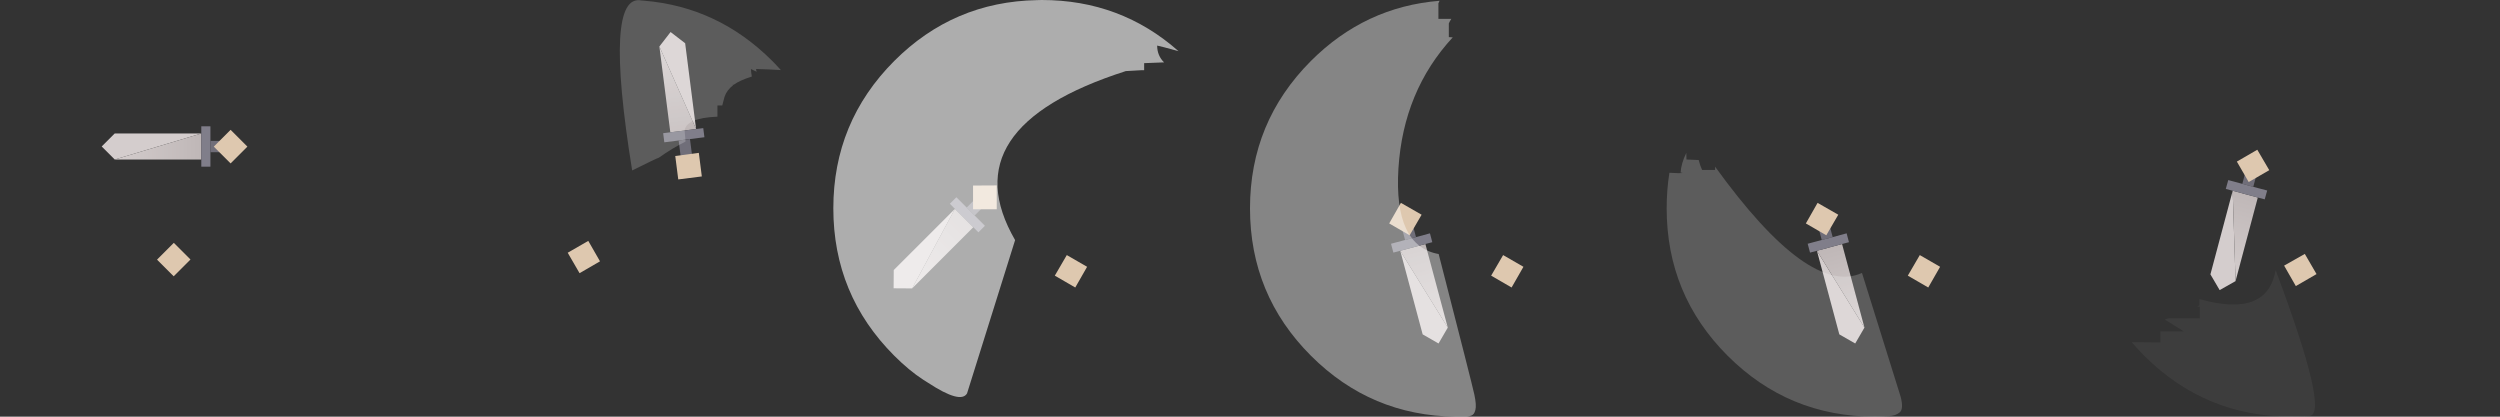 
<svg xmlns="http://www.w3.org/2000/svg" version="1.1" xmlns:xlink="http://www.w3.org/1999/xlink" preserveAspectRatio="none" x="0px" y="0px" width="960px" height="160px" viewBox="0 0 960 160">
<rect x="0" y="0" width="960" height="160" fill="#333333" stroke="none"/>
<defs>
<linearGradient id="Gradient_1" gradientUnits="userSpaceOnUse" x1="346.7" y1="107.2" x2="370.2" y2="83.7" spreadMethod="pad">
<stop  offset="0%" stop-color="#D4CDCD"/>

<stop  offset="100%" stop-color="#BFB7B7"/>
</linearGradient>

<linearGradient id="Gradient_2" gradientUnits="userSpaceOnUse" x1="551.1" y1="127.1" x2="542.5" y2="95" spreadMethod="pad">
<stop  offset="0%" stop-color="#D4CDCD"/>

<stop  offset="100%" stop-color="#BFB7B7"/>
</linearGradient>

<linearGradient id="Gradient_3" gradientUnits="userSpaceOnUse" x1="44.025" y1="56.25" x2="77.275" y2="56.25" spreadMethod="pad">
<stop  offset="0%" stop-color="#D4CDCD"/>

<stop  offset="100%" stop-color="#BFB7B7"/>
</linearGradient>

<linearGradient id="Gradient_4" gradientUnits="userSpaceOnUse" x1="258.137" y1="17.213" x2="262.363" y2="50.188" spreadMethod="pad">
<stop  offset="0%" stop-color="#D4CDCD"/>

<stop  offset="100%" stop-color="#BFB7B7"/>
</linearGradient>

<linearGradient id="Gradient_5" gradientUnits="userSpaceOnUse" x1="711.1" y1="127.1" x2="702.5" y2="95" spreadMethod="pad">
<stop  offset="0%" stop-color="#D4CDCD"/>

<stop  offset="100%" stop-color="#BFB7B7"/>
</linearGradient>

<linearGradient id="Gradient_6" gradientUnits="userSpaceOnUse" x1="853.612" y1="106.588" x2="862.188" y2="74.512" spreadMethod="pad">
<stop  offset="0%" stop-color="#D4CDCD"/>

<stop  offset="100%" stop-color="#BFB7B7"/>
</linearGradient>

<g id="Layer2_0_FILL">
<path fill="#DEC8AF" stroke="none" d="
M 66.7 106.1
L 73.15 99.65 66.75 93.25 60.3 99.7 66.7 106.1 Z"/>
</g>

<g id="Layer2_1_FILL">
<path fill="#DEC8AF" stroke="none" d="
M 225.9 92.5
L 218 97.05 222.55 104.9 230.4 100.35 225.9 92.5 Z"/>
</g>

<g id="Layer2_2_FILL">
<path fill="#DEC8AF" stroke="none" d="
M 412.9 110.4
L 417.45 102.45 409.65 97.95 405.05 105.85 412.9 110.4 Z"/>
</g>

<g id="Layer2_3_MEMBER_0_FILL">
<path fill="#D4CDCD" stroke="none" d="
M 343.2 103.7
L 343.15 110.7 350.25 110.75 366.7 80.2 343.2 103.7 Z"/>

<path fill="url(#Gradient_1)" stroke="none" d="
M 373.75 87.25
L 366.7 80.2 350.25 110.75 373.75 87.25 Z"/>

<path fill="#706E79" stroke="none" d="
M 371.2 79.7
L 374.25 82.75 381.5 75.5 378.45 72.45 371.2 79.7 Z"/>

<path fill="#807E8A" stroke="none" d="
M 364.75 78.25
L 366.7 80.2 373.75 87.25 375.7 89.2 378.2 86.7 374.25 82.75 371.2 79.7 367.25 75.75 364.75 78.25 Z"/>
</g>

<g id="Layer2_3_MEMBER_1_FILL">
<path fill="#DEC8AF" stroke="none" d="
M 382.75 71.2
L 373.65 71.25 373.65 80.35 382.75 80.35 382.75 71.2 Z"/>
</g>

<g id="Layer2_4_MEMBER_0_FILL">
<path fill="#D4CDCD" stroke="none" d="
M 546.3 128.4
L 552.4 131.9 555.95 125.8 537.7 96.3 546.3 128.4 Z"/>

<path fill="url(#Gradient_2)" stroke="none" d="
M 547.35 93.7
L 537.7 96.3 555.95 125.8 547.35 93.7 Z"/>

<path fill="#706E79" stroke="none" d="
M 543.75 91.05
L 541.1 81.15 536.9 82.25 539.55 92.15 543.75 91.05 Z"/>

<path fill="#807E8A" stroke="none" d="
M 535.05 97
L 537.7 96.3 547.35 93.7 550 93 549.1 89.6 543.75 91.05 539.55 92.15 534.15 93.6 535.05 97 Z"/>
</g>

<g id="Layer2_4_MEMBER_1_FILL">
<path fill="#DEC8AF" stroke="none" d="
M 537.95 77.9
L 533.45 85.8 541.3 90.35 545.9 82.45 537.95 77.9 Z"/>
</g>

<g id="Layer2_5_MEMBER_0_FILL">
<path fill="#D4CDCD" stroke="none" d="
M 44.05 61.25
L 77.3 51.25 44.05 51.25 39.05 56.25 44.05 61.25 Z"/>

<path fill="url(#Gradient_3)" stroke="none" d="
M 77.3 51.25
L 44.05 61.25 77.3 61.25 77.3 51.25 Z"/>

<path fill="#807E8A" stroke="none" d="
M 80.8 48.5
L 77.3 48.5 77.3 51.25 77.3 61.25 77.3 64 80.8 64 80.8 58.45 80.8 54.1 80.8 48.5 Z"/>

<path fill="#706E79" stroke="none" d="
M 91.05 58.45
L 91.05 54.1 80.8 54.1 80.8 58.45 91.05 58.45 Z"/>
</g>

<g id="Layer2_5_MEMBER_1_FILL">
<path fill="#DEC8AF" stroke="none" d="
M 95 56.3
L 88.55 49.85 82.1 56.3 88.55 62.75 95 56.3 Z"/>
</g>

<g id="Layer2_6_MEMBER_0_FILL">
<path fill="url(#Gradient_4)" stroke="none" d="
M 257.4 50.8
L 267.3 49.55 253.2 17.85 257.4 50.8 Z"/>

<path fill="#807E8A" stroke="none" d="
M 264.95 53.4
L 270.5 52.7 270.05 49.2 267.3 49.55 257.4 50.8 254.65 51.15 255.1 54.65 260.6 53.95 264.95 53.4 Z"/>

<path fill="#706E79" stroke="none" d="
M 266.25 63.55
L 264.95 53.4 260.6 53.95 261.9 64.1 266.25 63.55 Z"/>

<path fill="#D4CDCD" stroke="none" d="
M 263.1 16.6
L 257.5 12.3 253.2 17.85 267.3 49.55 263.1 16.6 Z"/>
</g>

<g id="Layer2_6_MEMBER_1_FILL">
<path fill="#DEC8AF" stroke="none" d="
M 269.5 67.75
L 268.35 58.7 259.3 59.9 260.45 68.9 269.5 67.75 Z"/>
</g>

<g id="Layer2_7_FILL">
<path fill="#DEC8AF" stroke="none" d="
M 580.45 110.4
L 585 102.45 577.2 97.95 572.6 105.85 580.45 110.4 Z"/>
</g>

<g id="Layer2_8_FILL">
<path fill="#DEC8AF" stroke="none" d="
M 740.45 110.4
L 745 102.45 737.2 97.95 732.6 105.85 740.45 110.4 Z"/>
</g>

<g id="Layer2_9_MEMBER_0_FILL">
<path fill="#D4CDCD" stroke="none" d="
M 706.3 128.4
L 712.4 131.9 715.95 125.8 697.7 96.3 706.3 128.4 Z"/>

<path fill="url(#Gradient_5)" stroke="none" d="
M 707.35 93.7
L 697.7 96.3 715.95 125.8 707.35 93.7 Z"/>

<path fill="#706E79" stroke="none" d="
M 703.75 91.05
L 701.1 81.15 696.9 82.25 699.55 92.15 703.75 91.05 Z"/>

<path fill="#807E8A" stroke="none" d="
M 695.05 97
L 697.7 96.3 707.35 93.7 710 93 709.1 89.6 703.75 91.05 699.55 92.15 694.15 93.6 695.05 97 Z"/>
</g>

<g id="Layer2_9_MEMBER_1_FILL">
<path fill="#DEC8AF" stroke="none" d="
M 697.95 77.9
L 693.45 85.8 701.3 90.35 705.9 82.45 697.95 77.9 Z"/>
</g>

<g id="Layer2_10_FILL">
<path fill="#DEC8AF" stroke="none" d="
M 881.6 109.85
L 889.55 105.25 885.05 97.5 877.1 102 881.6 109.85 Z"/>
</g>

<g id="Layer2_11_MEMBER_0_FILL">
<path fill="#D4CDCD" stroke="none" d="
M 852.35 111.4
L 858.45 107.95 857.35 73.25 848.8 105.35 852.35 111.4 Z"/>

<path fill="url(#Gradient_6)" stroke="none" d="
M 867 75.85
L 857.35 73.25 858.45 107.95 867 75.85 Z"/>

<path fill="#706E79" stroke="none" d="
M 861.05 70.6
L 865.25 71.75 867.9 61.85 863.7 60.7 861.05 70.6 Z"/>

<path fill="#807E8A" stroke="none" d="
M 865.25 71.75
L 861.05 70.6 855.65 69.15 854.7 72.55 857.35 73.25 867 75.85 869.65 76.55 870.6 73.15 865.25 71.75 Z"/>
</g>

<g id="Layer2_11_MEMBER_1_FILL">
<path fill="#DEC8AF" stroke="none" d="
M 866.8 57.5
L 858.95 62.05 863.5 69.9 871.4 65.35 866.8 57.5 Z"/>
</g>

<g id="Layer1_0_FILL">
<path fill="#FFFFFF" fill-opacity="0.6" stroke="none" d="
M 439.35 26.95
L 439.35 24.25
Q 442.75 24.15 447 23.95 444.35 21.35 444.35 17.5 445.7 17.75 452.55 19.65 430.35 0 400 0 399.1 0 398.2 0.05 366.15 0.65 343.4 23.4 320 46.85 320 80 320 113.2 343.4 136.6 349.099 142.299 354.5 145.8 355.465 146.44 356.4 147 368.959 155.238 371.35 151.05
L 389.8 92.2
Q 364.75 48.95 432.3 27.3 436.05 27.05 438.4 26.95 438.85 26.95 439.35 26.95 Z"/>
</g>

<g id="Layer1_1_FILL">
<path fill="#FFFFFF" fill-opacity="0.4" stroke="none" d="
M 552.35 1.25
Q 552.55 0.8 552.8 0.3 524.2 2.6 503.4 23.4 480 46.85 480 80 480 113.2 503.4 136.6 526.45 159.65 559 160 559.5 160 560 160 561.641 159.996 562.7 160 563.76 160.051 564.95 159.6 566.134 159.198 566.55 157.4 567.022 155.611 566.15 151.5 565.278 147.432 552.45 97.55 535.153 94.455 537 64.65 538.897 34.894 557.85 14.35
L 556.35 14.25 556.35 9
Q 556.5 8.55 557.3 7.25
L 552.35 7.25 552.35 1.25 Z"/>
</g>

<g id="Layer1_2_FILL">
<path fill="#FFFFFF" fill-opacity="0.2" stroke="none" d="
M 658.6 64
L 658.6 65.25 653.6 65.25
Q 652.832 63.629 652.3 61.45
L 647.6 61.25
Q 647.6 60.076 647.55 58.7 645.553 62.791 645.35 66.25 647.1 66.5 644.6 66.5
L 641.05 66.35
Q 640 72.967 640 80 640 113.2 663.4 136.6 686.8 160 720 160 722.331 159.997 725.2 159.8 728.066 159.655 729.55 158.3 731.044 156.947 729.85 152.35
L 715 104.8
Q 694.763 114.08 658.6 64 Z"/>
</g>

<g id="Layer1_3_FILL">
<path fill="#FFFFFF" fill-opacity="0.051" stroke="none" d="
M 844.6 114.85
L 844.6 117.25
Q 844.162 117.485 843.65 117.7
L 844.75 117.75 844.75 122.25 832.6 122.25
Q 831.969 122.473 831.3 122.7
L 838.6 127.25 829.6 127.25 829.6 131.5 818.6 131.4
Q 820.87 134.07 823.4 136.6 846.8 160 880 160 881.156 160 882.3 159.95 884.599 159.918 886.85 159.75 894.578 159.005 873.85 103.75 870.623 122.204 844.6 114.85 Z"/>
</g>

<g id="Layer1_4_FILL">
<path fill="#FFFFFF" fill-opacity="0.2" stroke="none" d="
M 298.1 25
Q 297.341 24.191 296.55 23.4 275.734 2.584 247.2 0.25 246.817 0.245 246.4 0.2 231.696 -2.93 242.75 65.45 251.894 60.897 253 60.55 258.147 56.915 263.25 54.35 262.9 50.469 262.9 50.2 263.412 45.311 275.5 44.8
L 275.5 40.5
Q 276.457 40.5 277.35 40.5 277.875 38.319 278.2 37.25 279.047 34.645 281.5 32.75 281.418 32.632 281.35 32.5 281.511 32.56 281.65 32.6 282.913 31.696 284.55 30.95 286.297 30.149 288.7 29.4 288.402 27.749 288.35 26.5 289.504 26.999 290.55 27.55 290.35 26.956 290.35 26.5 294.997 26.599 299.65 26.9 299.755 26.916 299.85 26.9 298.999 25.943 298.1 25 Z"/>
</g>
</defs>

<g transform="matrix( 1, 0, 0, 1, 0,0) ">
<use xlink:href="#Layer2_0_FILL"/>
</g>

<g transform="matrix( 1, 0, 0, 1, 0,0) ">
<use xlink:href="#Layer2_1_FILL"/>
</g>

<g transform="matrix( 1, 0, 0, 1, 0,0) ">
<use xlink:href="#Layer2_2_FILL"/>
</g>

<g transform="matrix( 1, 0, 0, 1, 0,0) ">
<use xlink:href="#Layer2_3_MEMBER_0_FILL"/>
</g>

<g transform="matrix( 1, 0, 0, 1, 0,0) ">
<use xlink:href="#Layer2_3_MEMBER_1_FILL"/>
</g>

<g transform="matrix( 1, 0, 0, 1, 0,0) ">
<use xlink:href="#Layer2_4_MEMBER_0_FILL"/>
</g>

<g transform="matrix( 1, 0, 0, 1, 0,0) ">
<use xlink:href="#Layer2_4_MEMBER_1_FILL"/>
</g>

<g transform="matrix( 1, 0, 0, 1, 0,0) ">
<use xlink:href="#Layer2_5_MEMBER_0_FILL"/>
</g>

<g transform="matrix( 1, 0, 0, 1, 0,0) ">
<use xlink:href="#Layer2_5_MEMBER_1_FILL"/>
</g>

<g transform="matrix( 1, 0, 0, 1, 0,0) ">
<use xlink:href="#Layer2_6_MEMBER_0_FILL"/>
</g>

<g transform="matrix( 1, 0, 0, 1, 0,0) ">
<use xlink:href="#Layer2_6_MEMBER_1_FILL"/>
</g>

<g transform="matrix( 1, 0, 0, 1, 0,0) ">
<use xlink:href="#Layer2_7_FILL"/>
</g>

<g transform="matrix( 1, 0, 0, 1, 0,0) ">
<use xlink:href="#Layer2_8_FILL"/>
</g>

<g transform="matrix( 1, 0, 0, 1, 0,0) ">
<use xlink:href="#Layer2_9_MEMBER_0_FILL"/>
</g>

<g transform="matrix( 1, 0, 0, 1, 0,0) ">
<use xlink:href="#Layer2_9_MEMBER_1_FILL"/>
</g>

<g transform="matrix( 1, 0, 0, 1, 0,0) ">
<use xlink:href="#Layer2_10_FILL"/>
</g>

<g transform="matrix( 1, 0, 0, 1, 0,0) ">
<use xlink:href="#Layer2_11_MEMBER_0_FILL"/>
</g>

<g transform="matrix( 1, 0, 0, 1, 0,0) ">
<use xlink:href="#Layer2_11_MEMBER_1_FILL"/>
</g>

<g transform="matrix( 1, 0, 0, 1, 0,0) ">
<use xlink:href="#Layer1_0_FILL"/>
</g>

<g transform="matrix( 1, 0, 0, 1, 0,0) ">
<use xlink:href="#Layer1_1_FILL"/>
</g>

<g transform="matrix( 1, 0, 0, 1, 0,0) ">
<use xlink:href="#Layer1_2_FILL"/>
</g>

<g transform="matrix( 1, 0, 0, 1, 0,0) ">
<use xlink:href="#Layer1_3_FILL"/>
</g>

<g transform="matrix( 1, 0, 0, 1, 0,0) ">
<use xlink:href="#Layer1_4_FILL"/>
</g>
</svg>
